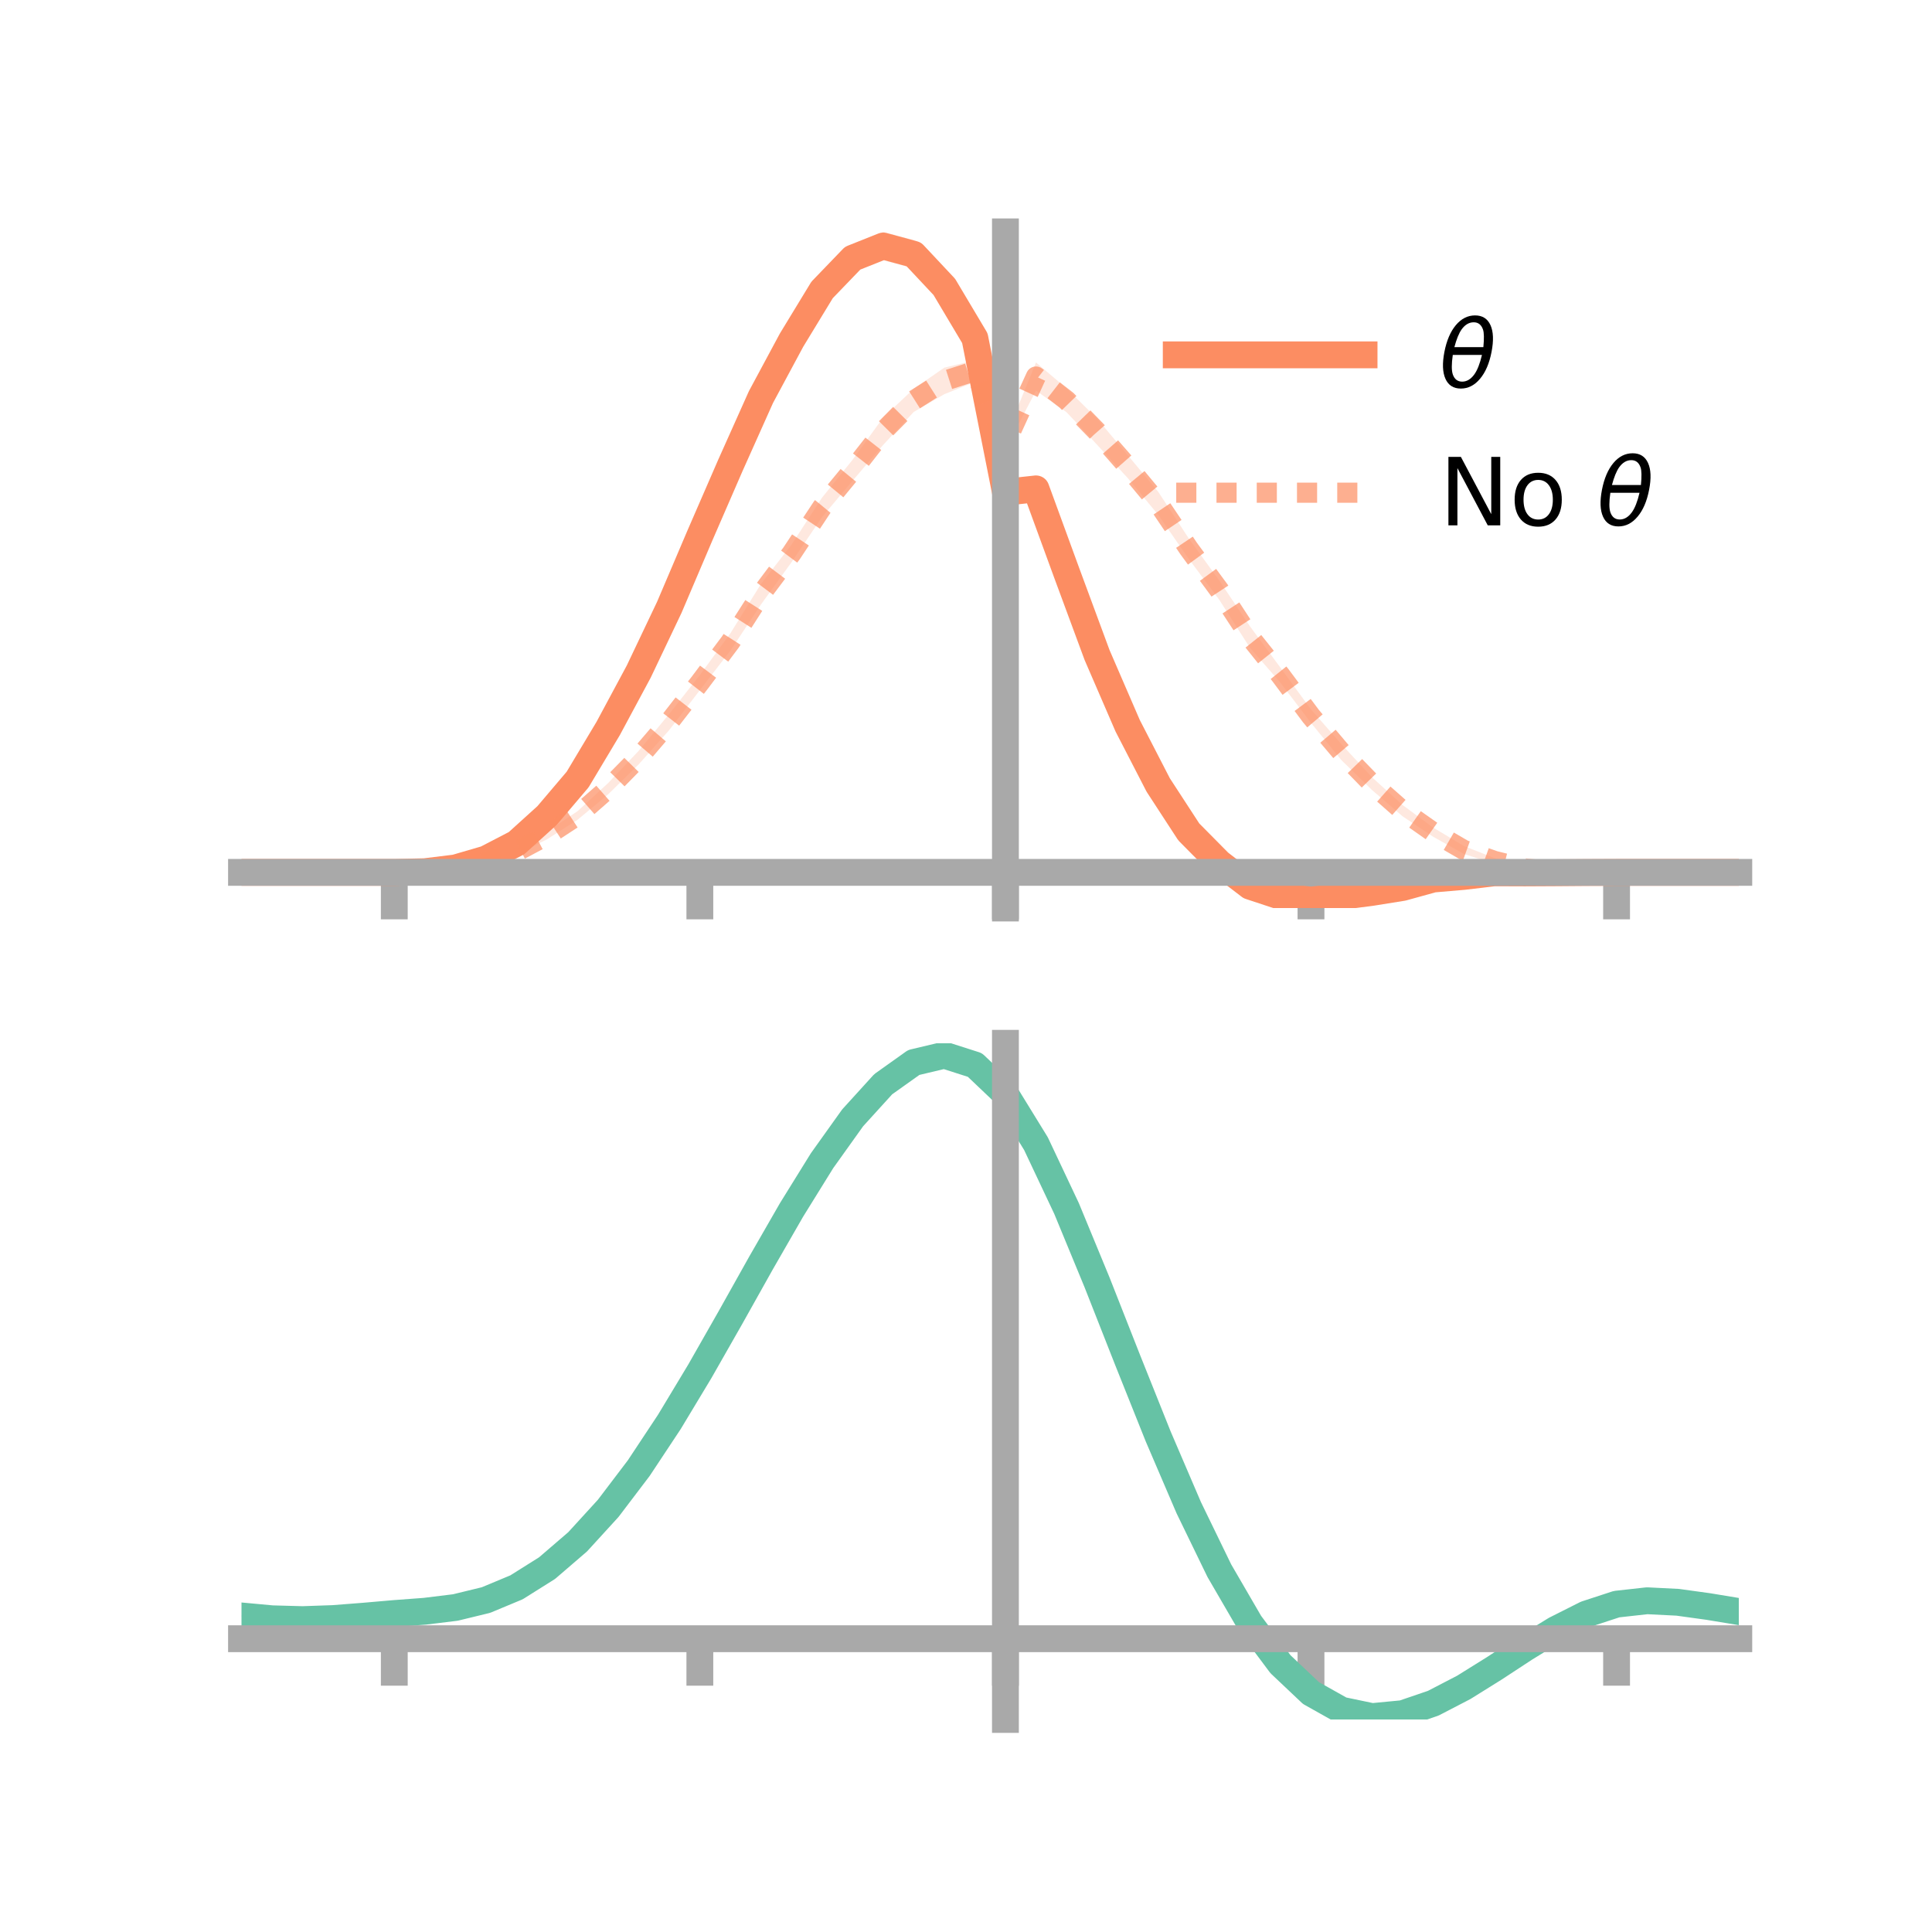 <?xml version="1.0" encoding="utf-8" standalone="no"?>
<!DOCTYPE svg PUBLIC "-//W3C//DTD SVG 1.1//EN"
  "http://www.w3.org/Graphics/SVG/1.1/DTD/svg11.dtd">
<!-- Created with matplotlib (https://matplotlib.org/) -->
<svg height="144pt" version="1.1" viewBox="0 0 144 144" width="144pt" xmlns="http://www.w3.org/2000/svg" xmlns:xlink="http://www.w3.org/1999/xlink">
 <defs>
  <style type="text/css">*{stroke-linecap:butt;stroke-linejoin:round;}</style>
 </defs>
 <g id="figure_1">
  <g id="patch_1">
   <path d="M 0 144 
L 144 144 
L 144 0 
L 0 0 
z
" style="fill:none;"/>
  </g>
  <g id="axes_1">
   <g id="patch_2">
    <path d="M 18 67.68 
L 129.6 67.68 
L 129.6 17.28 
L 18 17.28 
z
" style="fill:none;"/>
   </g>
   <g id="PolyCollection_1">
    <path clip-path="url(#pecb748587c)" d="M 18 65.022 
L 18 65.022 
L 20.278 65.022 
L 22.555 65.022 
L 24.833 65.022 
L 27.11 65.022 
L 29.388 65.022 
L 31.665 64.94 
L 33.943 64.61 
L 36.22 63.896 
L 38.498 62.638 
L 40.776 60.49 
L 43.053 57.768 
L 45.331 53.869 
L 47.608 49.542 
L 49.886 44.541 
L 52.163 39.235 
L 54.441 33.961 
L 56.718 28.837 
L 58.996 24.227 
L 61.273 20.61 
L 63.551 18.332 
L 65.829 17.28 
L 68.106 17.892 
L 70.384 20.381 
L 72.661 24.109 
L 74.939 36.28 
L 77.216 35.435 
L 79.494 41.624 
L 81.771 47.845 
L 84.049 53.046 
L 86.327 57.679 
L 88.604 61.118 
L 90.882 63.438 
L 93.159 65.305 
L 95.437 66.171 
L 97.714 66.491 
L 99.992 66.189 
L 102.269 66.059 
L 104.547 65.787 
L 106.824 65.253 
L 109.102 65.079 
L 111.38 64.835 
L 113.657 64.937 
L 115.935 64.973 
L 118.212 65.002 
L 120.49 65.022 
L 122.767 65.022 
L 125.045 65.022 
L 127.322 65.022 
L 129.6 65.022 
L 129.6 65.022 
L 129.6 65.022 
L 127.322 65.022 
L 125.045 65.022 
L 122.767 65.022 
L 120.49 65.022 
L 118.212 65.061 
L 115.935 65.128 
L 113.657 65.188 
L 111.38 65.273 
L 109.102 65.568 
L 106.824 65.785 
L 104.547 66.51 
L 102.269 66.967 
L 99.992 67.427 
L 97.714 67.68 
L 95.437 67.436 
L 93.159 66.797 
L 90.882 65.176 
L 88.604 62.892 
L 86.327 59.338 
L 84.049 55.138 
L 81.771 49.807 
L 79.494 43.713 
L 77.216 37.441 
L 74.939 37.091 
L 72.661 26.302 
L 70.384 22.386 
L 68.106 20.017 
L 65.829 19.394 
L 63.551 20.159 
L 61.273 22.612 
L 58.996 26.48 
L 56.718 30.35 
L 54.441 35.398 
L 52.163 40.608 
L 49.886 45.992 
L 47.608 50.57 
L 45.331 54.721 
L 43.053 58.435 
L 40.776 61.077 
L 38.498 63.052 
L 36.22 64.159 
L 33.943 64.773 
L 31.665 65.003 
L 29.388 65.022 
L 27.11 65.022 
L 24.833 65.022 
L 22.555 65.022 
L 20.278 65.022 
L 18 65.022 
z
" style="fill:#fc8d62;fill-opacity:0.2;"/>
   </g>
   <g id="PolyCollection_2">
    <path clip-path="url(#pecb748587c)" d="M 18 65.022 
L 18 65.022 
L 20.278 65.022 
L 22.555 65.022 
L 24.833 65.022 
L 27.11 65.022 
L 29.388 65.021 
L 31.665 64.946 
L 33.943 64.671 
L 36.22 64.084 
L 38.498 63.261 
L 40.776 61.982 
L 43.053 60.455 
L 45.331 58.361 
L 47.608 55.958 
L 49.886 53.204 
L 52.163 50.315 
L 54.441 47.202 
L 56.718 43.523 
L 58.996 40.597 
L 61.273 37.088 
L 63.551 34.262 
L 65.829 31.118 
L 68.106 28.979 
L 70.384 27.403 
L 72.661 26.852 
L 74.939 32.59 
L 77.216 27.016 
L 79.494 28.947 
L 81.771 31.199 
L 84.049 33.917 
L 86.327 36.655 
L 88.604 40.132 
L 90.882 43.276 
L 93.159 46.672 
L 95.437 49.764 
L 97.714 52.877 
L 99.992 55.478 
L 102.269 57.941 
L 104.547 60.007 
L 106.824 61.685 
L 109.102 63.052 
L 111.38 63.954 
L 113.657 64.572 
L 115.935 64.889 
L 118.212 64.995 
L 120.49 65.022 
L 122.767 65.022 
L 125.045 65.022 
L 127.322 65.022 
L 129.6 65.022 
L 129.6 65.022 
L 129.6 65.022 
L 127.322 65.022 
L 125.045 65.022 
L 122.767 65.022 
L 120.49 65.022 
L 118.212 65.053 
L 115.935 65.024 
L 113.657 64.886 
L 111.38 64.376 
L 109.102 63.647 
L 106.824 62.369 
L 104.547 60.847 
L 102.269 58.892 
L 99.992 56.667 
L 97.714 53.882 
L 95.437 50.884 
L 93.159 48.274 
L 90.882 44.711 
L 88.604 41.659 
L 86.327 38.374 
L 84.049 35.626 
L 81.771 33.15 
L 79.494 30.723 
L 77.216 29.115 
L 74.939 33.487 
L 72.661 28.466 
L 70.384 29.381 
L 68.106 30.702 
L 65.829 33.159 
L 63.551 35.828 
L 61.273 38.533 
L 58.996 41.906 
L 56.718 45.055 
L 54.441 48.491 
L 52.163 51.441 
L 49.886 54.407 
L 47.608 56.968 
L 45.331 59.203 
L 43.053 61.098 
L 40.776 62.554 
L 38.498 63.695 
L 36.22 64.42 
L 33.943 64.833 
L 31.665 65.007 
L 29.388 65.022 
L 27.11 65.022 
L 24.833 65.022 
L 22.555 65.022 
L 20.278 65.022 
L 18 65.022 
z
" style="fill:#fc8d62;fill-opacity:0.2;"/>
   </g>
   <g id="matplotlib.axis_1">
    <g id="xtick_1">
     <g id="line2d_1">
      <defs>
       <path d="M 0 0 
L 0 3.5 
" id="mf8214efb53" style="stroke:#a9a9a9;stroke-width:2;"/>
      </defs>
      <g>
       <use style="fill:#a9a9a9;stroke:#a9a9a9;stroke-width:2;" x="29.388" xlink:href="#mf8214efb53" y="65.022"/>
      </g>
     </g>
    </g>
    <g id="xtick_2">
     <g id="line2d_2">
      <g>
       <use style="fill:#a9a9a9;stroke:#a9a9a9;stroke-width:2;" x="52.163" xlink:href="#mf8214efb53" y="65.022"/>
      </g>
     </g>
    </g>
    <g id="xtick_3">
     <g id="line2d_3">
      <g>
       <use style="fill:#a9a9a9;stroke:#a9a9a9;stroke-width:2;" x="74.939" xlink:href="#mf8214efb53" y="65.022"/>
      </g>
     </g>
    </g>
    <g id="xtick_4">
     <g id="line2d_4">
      <g>
       <use style="fill:#a9a9a9;stroke:#a9a9a9;stroke-width:2;" x="97.714" xlink:href="#mf8214efb53" y="65.022"/>
      </g>
     </g>
    </g>
    <g id="xtick_5">
     <g id="line2d_5">
      <g>
       <use style="fill:#a9a9a9;stroke:#a9a9a9;stroke-width:2;" x="120.49" xlink:href="#mf8214efb53" y="65.022"/>
      </g>
     </g>
    </g>
   </g>
   <g id="matplotlib.axis_2"/>
   <g id="line2d_6">
    <path clip-path="url(#pecb748587c)" d="M 18 65.022 
L 20.278 65.022 
L 22.555 65.022 
L 24.833 65.022 
L 27.11 65.022 
L 29.388 65.022 
L 31.665 64.972 
L 33.943 64.691 
L 36.22 64.027 
L 38.498 62.845 
L 40.776 60.783 
L 43.053 58.102 
L 45.331 54.295 
L 47.608 50.056 
L 49.886 45.266 
L 52.163 39.921 
L 54.441 34.68 
L 56.718 29.593 
L 58.996 25.354 
L 61.273 21.611 
L 63.551 19.245 
L 65.829 18.337 
L 68.106 18.954 
L 70.384 21.383 
L 72.661 25.206 
L 74.939 36.686 
L 77.216 36.438 
L 79.494 42.668 
L 81.771 48.826 
L 84.049 54.092 
L 86.327 58.509 
L 88.604 62.005 
L 90.882 64.307 
L 93.159 66.051 
L 95.437 66.804 
L 97.714 67.085 
L 99.992 66.808 
L 102.269 66.513 
L 104.547 66.148 
L 106.824 65.519 
L 109.102 65.324 
L 111.38 65.054 
L 113.657 65.062 
L 115.935 65.05 
L 118.212 65.032 
L 120.49 65.022 
L 122.767 65.022 
L 125.045 65.022 
L 127.322 65.022 
L 129.6 65.022 
" style="fill:none;stroke:#fc8d62;stroke-linecap:square;stroke-width:2;"/>
   </g>
   <g id="line2d_7">
    <path clip-path="url(#pecb748587c)" d="M 18 65.022 
L 20.278 65.022 
L 22.555 65.022 
L 24.833 65.022 
L 27.11 65.022 
L 29.388 65.022 
L 31.665 64.976 
L 33.943 64.752 
L 36.22 64.252 
L 38.498 63.478 
L 40.776 62.268 
L 43.053 60.777 
L 45.331 58.782 
L 47.608 56.463 
L 49.886 53.805 
L 52.163 50.878 
L 54.441 47.847 
L 56.718 44.289 
L 58.996 41.251 
L 61.273 37.811 
L 63.551 35.045 
L 65.829 32.138 
L 68.106 29.84 
L 70.384 28.392 
L 72.661 27.659 
L 74.939 33.038 
L 77.216 28.065 
L 79.494 29.835 
L 81.771 32.174 
L 84.049 34.772 
L 86.327 37.514 
L 88.604 40.896 
L 90.882 43.993 
L 93.159 47.473 
L 95.437 50.324 
L 97.714 53.379 
L 99.992 56.072 
L 102.269 58.417 
L 104.547 60.427 
L 106.824 62.027 
L 109.102 63.349 
L 111.38 64.165 
L 113.657 64.729 
L 115.935 64.957 
L 118.212 65.024 
L 120.49 65.022 
L 122.767 65.022 
L 125.045 65.022 
L 127.322 65.022 
L 129.6 65.022 
" style="fill:none;stroke:#fc8d62;stroke-dasharray:1.5,1.5;stroke-dashoffset:0;stroke-opacity:0.7;stroke-width:1.5;"/>
   </g>
   <g id="patch_3">
    <path d="M 74.939 67.68 
L 74.939 17.28 
" style="fill:none;stroke:#a9a9a9;stroke-linecap:square;stroke-linejoin:miter;stroke-width:2;"/>
   </g>
   <g id="patch_4">
    <path d="M 129.6 67.68 
L 129.6 17.28 
" style="fill:none;"/>
   </g>
   <g id="patch_5">
    <path d="M 18 65.022 
L 129.6 65.022 
" style="fill:none;stroke:#a9a9a9;stroke-linecap:square;stroke-linejoin:miter;stroke-width:2;"/>
   </g>
   <g id="patch_6">
    <path d="M 18 17.28 
L 129.6 17.28 
" style="fill:none;"/>
   </g>
   <g id="legend_1">
    <g id="line2d_8">
     <path d="M 87.67 26.449 
L 101.67 26.449 
" style="fill:none;stroke:#fc8d62;stroke-linecap:square;stroke-width:2;"/>
    </g>
    <g id="line2d_9"/>
    <g id="text_1">
     <!-- $\theta$ -->
     <g transform="translate(107.27 28.899)scale(0.07 -0.07)">
      <defs>
       <path d="M 45.516 34.672 
L 14.453 34.672 
Q 12.359 20.062 14.5 13.875 
Q 17.188 6.25 24.469 6.25 
Q 31.781 6.25 37.359 13.922 
Q 42.234 20.656 45.516 34.672 
z
M 47.016 42.969 
Q 48.344 56.844 46.625 61.719 
Q 43.953 69.438 36.766 69.438 
Q 29.297 69.438 23.828 61.812 
Q 19.531 55.672 16.156 42.969 
z
M 38.188 76.766 
Q 49.906 76.766 54.594 66.406 
Q 59.281 56.109 55.719 37.844 
Q 52.203 19.625 43.453 9.281 
Q 34.766 -1.125 23.047 -1.125 
Q 11.281 -1.125 6.641 9.281 
Q 2 19.625 5.516 37.844 
Q 9.078 56.109 17.719 66.406 
Q 26.422 76.766 38.188 76.766 
z
" id="DejaVuSans-Oblique-952"/>
      </defs>
      <use transform="translate(0 0.234)" xlink:href="#DejaVuSans-Oblique-952"/>
     </g>
    </g>
    <g id="line2d_10">
     <path d="M 87.67 36.724 
L 101.67 36.724 
" style="fill:none;stroke:#fc8d62;stroke-dasharray:1.5,1.5;stroke-dashoffset:0;stroke-opacity:0.7;stroke-width:1.5;"/>
    </g>
    <g id="line2d_11"/>
    <g id="text_2">
     <!-- No $\theta$ -->
     <g transform="translate(107.27 39.174)scale(0.07 -0.07)">
      <defs>
       <path d="M 9.812 72.906 
L 23.094 72.906 
L 55.422 11.922 
L 55.422 72.906 
L 64.984 72.906 
L 64.984 0 
L 51.703 0 
L 19.391 60.984 
L 19.391 0 
L 9.812 0 
z
" id="DejaVuSans-78"/>
       <path d="M 30.609 48.391 
Q 23.391 48.391 19.188 42.75 
Q 14.984 37.109 14.984 27.297 
Q 14.984 17.484 19.156 11.844 
Q 23.344 6.203 30.609 6.203 
Q 37.797 6.203 41.984 11.859 
Q 46.188 17.531 46.188 27.297 
Q 46.188 37.016 41.984 42.703 
Q 37.797 48.391 30.609 48.391 
z
M 30.609 56 
Q 42.328 56 49.016 48.375 
Q 55.719 40.766 55.719 27.297 
Q 55.719 13.875 49.016 6.219 
Q 42.328 -1.422 30.609 -1.422 
Q 18.844 -1.422 12.172 6.219 
Q 5.516 13.875 5.516 27.297 
Q 5.516 40.766 12.172 48.375 
Q 18.844 56 30.609 56 
z
" id="DejaVuSans-111"/>
       <path id="DejaVuSans-32"/>
      </defs>
      <use transform="translate(0 0.234)" xlink:href="#DejaVuSans-78"/>
      <use transform="translate(74.805 0.234)" xlink:href="#DejaVuSans-111"/>
      <use transform="translate(135.986 0.234)" xlink:href="#DejaVuSans-32"/>
      <use transform="translate(167.773 0.234)" xlink:href="#DejaVuSans-Oblique-952"/>
     </g>
    </g>
   </g>
  </g>
  <g id="axes_2">
   <g id="patch_7">
    <path d="M 18 128.16 
L 129.6 128.16 
L 129.6 77.76 
L 18 77.76 
z
" style="fill:none;"/>
   </g>
   <g id="PolyCollection_3">
    <path clip-path="url(#pc66eb402df)" d="M 18 120.481 
L 18 120.407 
L 20.278 120.627 
L 22.555 120.689 
L 24.833 120.601 
L 27.11 120.415 
L 29.388 120.209 
L 31.665 120.034 
L 33.943 119.748 
L 36.22 119.19 
L 38.498 118.23 
L 40.776 116.778 
L 43.053 114.782 
L 45.331 112.236 
L 47.608 109.171 
L 49.886 105.655 
L 52.163 101.789 
L 54.441 97.703 
L 56.718 93.55 
L 58.996 89.505 
L 61.273 85.758 
L 63.551 82.508 
L 65.829 79.957 
L 68.106 78.309 
L 70.384 77.76 
L 72.661 78.501 
L 74.939 80.701 
L 77.216 84.452 
L 79.494 89.349 
L 81.771 94.942 
L 84.049 100.811 
L 86.327 106.59 
L 88.604 111.976 
L 90.882 116.737 
L 93.159 120.707 
L 95.437 123.792 
L 97.714 125.963 
L 99.992 127.25 
L 102.269 127.731 
L 104.547 127.52 
L 106.824 126.757 
L 109.102 125.595 
L 111.38 124.199 
L 113.657 122.733 
L 115.935 121.356 
L 118.212 120.221 
L 120.49 119.481 
L 122.767 119.231 
L 125.045 119.351 
L 127.322 119.677 
L 129.6 120.066 
L 129.6 120.166 
L 129.6 120.166 
L 127.322 119.804 
L 125.045 119.499 
L 122.767 119.391 
L 120.49 119.647 
L 118.212 120.396 
L 115.935 121.557 
L 113.657 122.977 
L 111.38 124.495 
L 109.102 125.94 
L 106.824 127.141 
L 104.547 127.933 
L 102.269 128.16 
L 99.992 127.69 
L 97.714 126.419 
L 95.437 124.284 
L 93.159 121.269 
L 90.882 117.404 
L 88.604 112.78 
L 86.327 107.55 
L 84.049 101.938 
L 81.771 96.235 
L 79.494 90.796 
L 77.216 86.033 
L 74.939 82.386 
L 72.661 80.252 
L 70.384 79.538 
L 68.106 80.072 
L 65.829 81.667 
L 63.551 84.128 
L 61.273 87.256 
L 58.996 90.856 
L 56.718 94.735 
L 54.441 98.712 
L 52.163 102.622 
L 49.886 106.319 
L 47.608 109.68 
L 45.331 112.614 
L 43.053 115.056 
L 40.776 116.979 
L 38.498 118.39 
L 36.22 119.329 
L 33.943 119.877 
L 31.665 120.153 
L 29.388 120.318 
L 27.11 120.507 
L 24.833 120.674 
L 22.555 120.745 
L 20.278 120.682 
L 18 120.481 
z
" style="fill:#66c2a5;fill-opacity:0.2;"/>
   </g>
   <g id="matplotlib.axis_3">
    <g id="xtick_6">
     <g id="line2d_12">
      <g>
       <use style="fill:#a9a9a9;stroke:#a9a9a9;stroke-width:2;" x="29.388" xlink:href="#mf8214efb53" y="122.142"/>
      </g>
     </g>
    </g>
    <g id="xtick_7">
     <g id="line2d_13">
      <g>
       <use style="fill:#a9a9a9;stroke:#a9a9a9;stroke-width:2;" x="52.163" xlink:href="#mf8214efb53" y="122.142"/>
      </g>
     </g>
    </g>
    <g id="xtick_8">
     <g id="line2d_14">
      <g>
       <use style="fill:#a9a9a9;stroke:#a9a9a9;stroke-width:2;" x="74.939" xlink:href="#mf8214efb53" y="122.142"/>
      </g>
     </g>
    </g>
    <g id="xtick_9">
     <g id="line2d_15">
      <g>
       <use style="fill:#a9a9a9;stroke:#a9a9a9;stroke-width:2;" x="97.714" xlink:href="#mf8214efb53" y="122.142"/>
      </g>
     </g>
    </g>
    <g id="xtick_10">
     <g id="line2d_16">
      <g>
       <use style="fill:#a9a9a9;stroke:#a9a9a9;stroke-width:2;" x="120.49" xlink:href="#mf8214efb53" y="122.142"/>
      </g>
     </g>
    </g>
   </g>
   <g id="matplotlib.axis_4"/>
   <g id="line2d_17">
    <path clip-path="url(#pc66eb402df)" d="M 18 120.444 
L 20.278 120.655 
L 22.555 120.717 
L 24.833 120.638 
L 27.11 120.461 
L 29.388 120.263 
L 31.665 120.093 
L 33.943 119.813 
L 36.22 119.259 
L 38.498 118.31 
L 40.776 116.878 
L 43.053 114.919 
L 45.331 112.425 
L 47.608 109.426 
L 49.886 105.987 
L 52.163 102.206 
L 54.441 98.207 
L 56.718 94.142 
L 58.996 90.181 
L 61.273 86.507 
L 63.551 83.318 
L 65.829 80.812 
L 68.106 79.191 
L 70.384 78.649 
L 72.661 79.377 
L 74.939 81.543 
L 77.216 85.243 
L 79.494 90.073 
L 81.771 95.589 
L 84.049 101.375 
L 86.327 107.07 
L 88.604 112.378 
L 90.882 117.07 
L 93.159 120.988 
L 95.437 124.038 
L 97.714 126.191 
L 99.992 127.47 
L 102.269 127.945 
L 104.547 127.726 
L 106.824 126.949 
L 109.102 125.767 
L 111.38 124.347 
L 113.657 122.855 
L 115.935 121.456 
L 118.212 120.309 
L 120.49 119.564 
L 122.767 119.311 
L 125.045 119.425 
L 127.322 119.74 
L 129.6 120.116 
" style="fill:none;stroke:#66c2a5;stroke-linecap:square;stroke-width:2;"/>
   </g>
   <g id="patch_8">
    <path d="M 74.939 128.16 
L 74.939 77.76 
" style="fill:none;stroke:#a9a9a9;stroke-linecap:square;stroke-linejoin:miter;stroke-width:2;"/>
   </g>
   <g id="patch_9">
    <path d="M 129.6 128.16 
L 129.6 77.76 
" style="fill:none;"/>
   </g>
   <g id="patch_10">
    <path d="M 18 122.142 
L 129.6 122.142 
" style="fill:none;stroke:#a9a9a9;stroke-linecap:square;stroke-linejoin:miter;stroke-width:2;"/>
   </g>
   <g id="patch_11">
    <path d="M 18 77.76 
L 129.6 77.76 
" style="fill:none;"/>
   </g>
  </g>
 </g>
 <defs>
  <clipPath id="pecb748587c">
   <rect height="50.4" width="111.6" x="18" y="17.28"/>
  </clipPath>
  <clipPath id="pc66eb402df">
   <rect height="50.4" width="111.6" x="18" y="77.76"/>
  </clipPath>
 </defs>
</svg>

